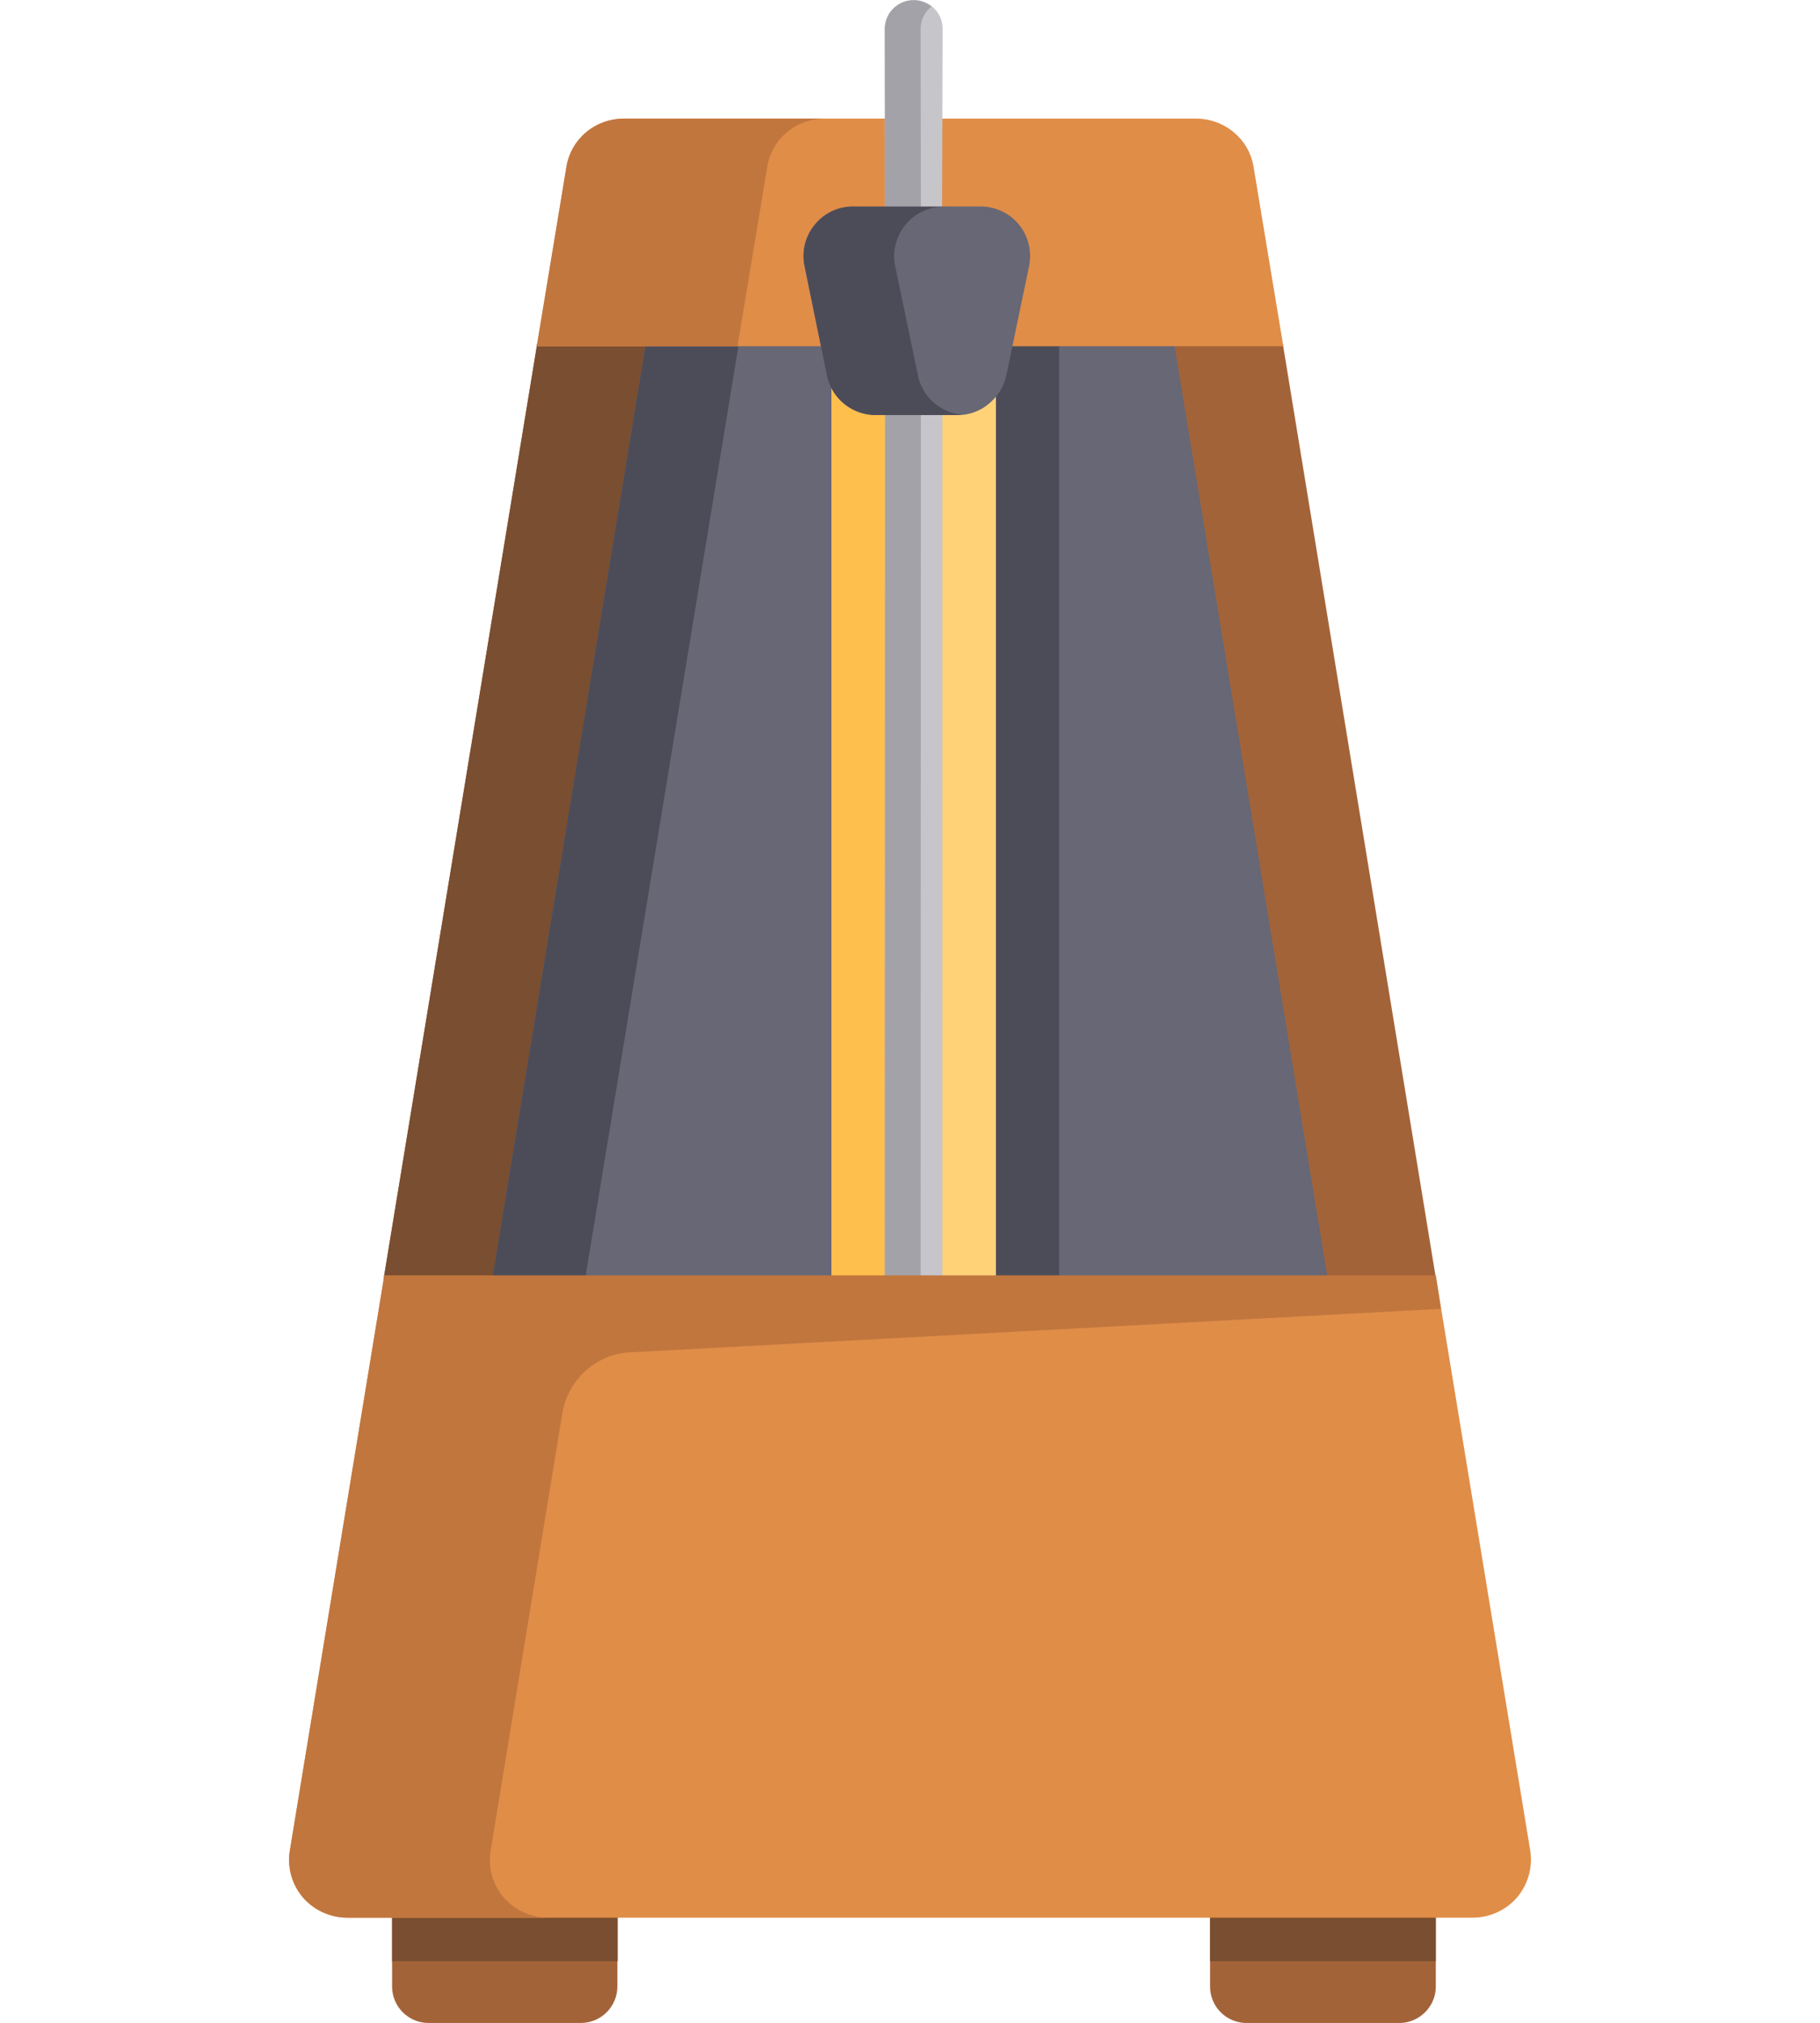 <svg xmlns="http://www.w3.org/2000/svg" viewBox="0 0 20076 22308" class="metronomeSizing"><defs><style>@keyframes pendulum{
  0%{ transform: rotate(30deg);}
  50%{ transform: rotate(-30deg);}
  100%{transform: rotate(30deg);}
}
#pendulum{transform-origin: center 22000px}.fil3{fill:#4c4c59}.fil2{fill:#676775}.fil1{fill:#7a4e30}.fil0{fill:#a36338}.fil9{fill:#a3a2a8}.fil7{fill:#c1763e}.fil8{fill:#c6c5ca}.fil6{fill:#e08d48}.fil4{fill:#ffd278}</style></defs><path d="M14148 3777H5928L4230 14113h11612L14148 3777z" class="fil0"/><path d="M5928 3777L4230 14113h2215L8143 3777H5928z" class="fil1"/><path d="M12950 3777H7126L5428 14113h9220L12950 3777z" class="fil2"/><path d="M9870 3777h1813v10336H9870V3777z" class="fil3"/><path d="M7126 3777L5428 14113h1025L8152 3777H7126z" class="fil3"/><path d="M9173 3777h1813v10336H9173V3777z" class="fil4"/><path fill="#ffbf4d" d="M9173 3777h906v10336h-906V3777z"/><path d="M4723 22308c-221-2-398-182-398-402v-1497h2485v1497c0 221-180 402-402 402H4723z" class="fil0"/><path d="M13750 22308a402 402 0 0 1-402-402v-1497h2490v1497c0 221-181 402-402 402h-1690 4z" class="fil0"/><path d="M13348 20409h2490v1218h-2490v-1218z" class="fil1"/><path d="M4325 20409h2489v1218H4325v-1218z" class="fil1"/><path d="M10563 18091a697 697 0 0 1-697-697c0-385 312-697 697-697s697 312 697 697-312 697-697 697z" class="fil7"/><path d="M10079 17796a697 697 0 0 1-697-697c0-385 312-697 697-697s698 312 698 697-313 697-698 697z" class="fil4"/><path d="M5924 3818l324-1977c50-308 316-533 636-533h6308c316 0 587 225 636 533l328 1977H5920h4z" class="fil6"/><path d="M9099 1308H6884c-320 0-586 225-636 533l-328 1977h2215l328-1977c49-308 316-533 636-533z" class="fil7"/>
<g id="pendulum">
<path d="M10303 2526h-1c-123 124-323 124-446 0-60-60-94-141-93-226l-3-1981a319.4 319.4 0 0 1 545-226c60 60 93 141 93 226l-6 1978c3 85-30 168-89 229z" class="fil8"/>
<path d="M10158 2300l-3-1981c0-99 46-186 119-247-126-100-307-90-421 24-60 59-93 139-93 223l3 1981c0 84 33 164 93 223 113 114 295 124 420 23-75-58-121-145-118-246z" class="fil9"/>
<path d="M10395 14344h-635l3-9904 632-35v9939z" class="fil8"/>
<path d="M10158 4440h-395l-3 9904h395l3-9904z" class="fil9"/>
<path d="M10946 4417c-101 102-237 162-385 160h-899c-147 0-287-58-391-161-75-75-127-171-149-274l-246-1204c-39-180 17-368 148-499 103-103 243-160 388-159l1401-3c146-1 287 56 390 159 132 132 187 323 147 505l-250 1201c-22 101-73 195-147 269-1 1-3 2-4 3l-3 3z" class="fil2 peso1"/>
<path d="M10126 4142l-250-1201c-39-181 16-370 148-502 102-102 241-160 386-159h406l-1407-3a537.7 537.7 0 0 0-423 203c-105 127-145 296-110 458l246 1204c22 103 74 199 149 274a555 555 0 0 0 391 161h899l55-3c-241-21-441-198-490-432z" class="fil3 peso2"/>
</g>
<path d="M3833 21147c-189 0-370-82-493-225-123-144-172-329-143-513l1042-6337h11599l1042 6337c28 184-25 369-144 513a649 649 0 0 1-492 225H3833z" class="fil6"/>
<path d="M5555 20922c-123-144-172-329-143-513l791-4824c62-369 369-652 747-672l8945-480-57-369H4239l-1042 6345c-29 184 24 369 143 513a651 651 0 0 0 493 225h2214c-192 0-369-82-492-225z" class="fil7"/>
</svg>